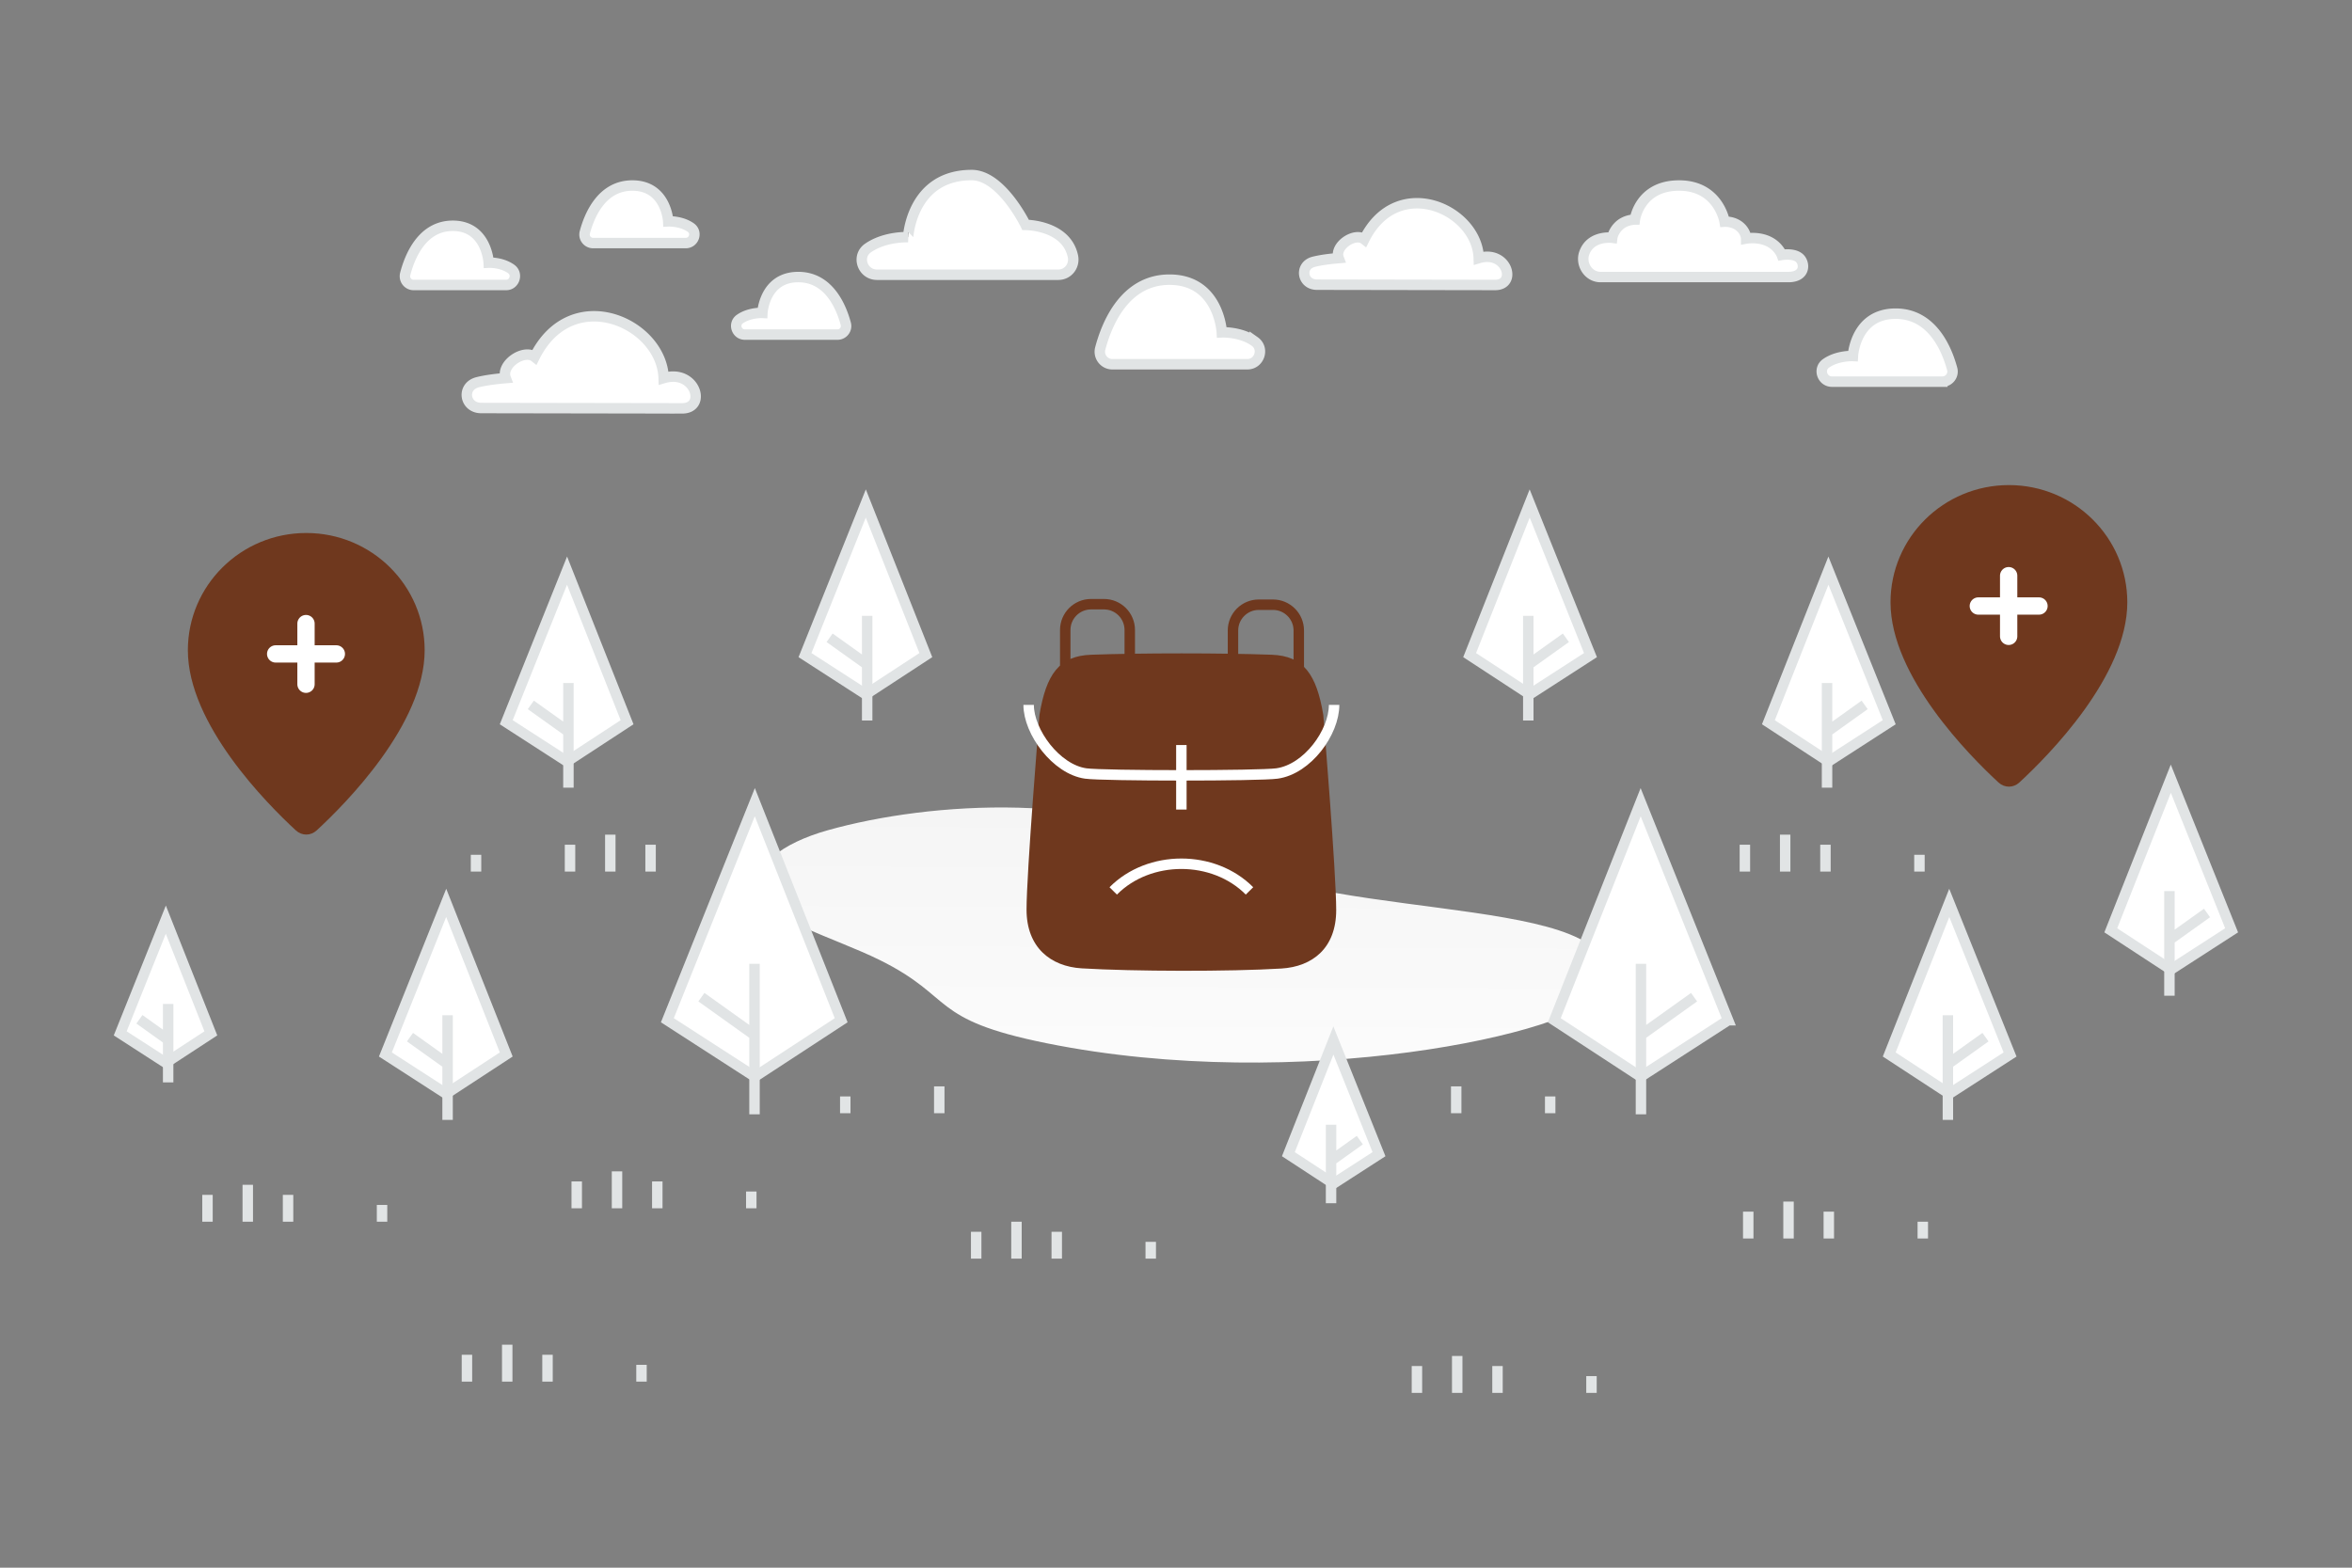 <svg width="900" height="600" viewBox="0 0 900 600" fill="none" xmlns="http://www.w3.org/2000/svg"><rect x="0" y="0" width="900" height="600" fill="#808080" stroke="none"/><path fill="transparent" d="M0 0h900v600H0z"/><path d="M611.924 380.186c-8.248 15.091-114.815 38.622-211.598 19.059-45.013-9.099-34.722-17.429-63.651-31.793-17.243-8.561-45.313-16.233-47.102-26.823-1.55-9.141 9.654-17.941 27.119-22.854 39.276-11.049 105.827-15.455 149.911 10.396 44.083 25.851 166.58 13.094 145.321 52.015z" fill="url(#a)"/><path d="M407.62 255.928v-14.812c0-5.454 4.421-9.874 9.875-9.874h4.937c5.453 0 9.874 4.42 9.874 9.874v11.849m39.498 0v-11.652c0-5.453 4.421-9.874 9.874-9.874h5.431c5.454 0 9.875 4.421 9.875 9.874v15.108" stroke="#6f381e" stroke-width="4" stroke-linejoin="round"/><path d="M397.743 273.694c.004-.055.007-.068.017-.122 2.579-15.475 7.515-22.542 19.735-22.983 19.353-.699 49.996-.693 69.121 0 12.208.442 17.155 7.535 19.735 22.983.009.054.012.067.017.122.142 1.742 4.934 60.273 4.934 74.61 0 14.555-9.087 21.659-20.977 22.381-19.827 1.205-56.575 1.123-76.383-.068-11.953-.718-21.133-8.055-21.133-22.461 0-14.192 4.791-72.726 4.934-74.462z" fill="#6f381e"/><path d="M393.611 269.776c0 10.361 10.541 24.677 21.844 26.26 6.8.952 66.4.952 73.189-.003 11.656-1.64 21.855-15.703 21.855-26.257m-84.521 71.201c13.734-13.861 38.42-13.861 52.143-.003m-26.066-31.139v-24.686" stroke="#fff" stroke-width="4" stroke-linejoin="round"/><path d="m255.37 390.476 33.464 21.603 33.041-21.603-33.041-83.45-33.464 83.45z" fill="#fff" stroke="#E1E4E5" stroke-width="4"/><path stroke="#E1E4E5" stroke-width="4" d="M288.716 368.872v57.61m-20.323-44.835 20.762 14.831"/><path d="m46 395.499 17.45 11.266 17.23-11.266-17.23-43.517L46 395.499z" fill="#fff" stroke="#E1E4E5" stroke-width="4"/><path stroke="#E1E4E5" stroke-width="4" d="M64.346 384.233v30.042m-10.999-24.159 10.827 7.734"/><path d="m308.033 250.729 23.268 15.022 22.973-15.022-22.973-58.022-23.268 58.022z" fill="#fff" stroke="#E1E4E5" stroke-width="4"/><path stroke="#E1E4E5" stroke-width="4" d="M331.828 235.709v40.056m-14.385-31.67 14.435 10.312"/><path d="m147.474 403.582 23.267 15.021 22.974-15.021-22.974-58.022-23.267 58.022z" fill="#fff" stroke="#E1E4E5" stroke-width="4"/><path stroke="#E1E4E5" stroke-width="4" d="M171.269 388.561v40.056m-14.386-31.669 14.436 10.312"/><path d="m193.715 276.419 23.268 15.021 22.973-15.021-22.973-58.022-23.268 58.022z" fill="#fff" stroke="#E1E4E5" stroke-width="4"/><path stroke="#E1E4E5" stroke-width="4" d="M217.51 261.398v40.056m-14.386-31.669 14.436 10.312"/><path fill-rule="evenodd" clip-rule="evenodd" d="M233.534 333.578v-14.129 14.129z" fill="#fff"/><path d="M233.534 333.578v-14.129" stroke="#E1E4E5" stroke-width="4"/><path fill-rule="evenodd" clip-rule="evenodd" d="M359.412 426.061v-10.276 10.276z" fill="#fff"/><path d="M359.412 426.061v-10.276" stroke="#E1E4E5" stroke-width="4"/><path fill-rule="evenodd" clip-rule="evenodd" d="M218.12 333.578v-10.275 10.275z" fill="#fff"/><path d="M218.12 333.578v-10.275" stroke="#E1E4E5" stroke-width="4"/><path fill-rule="evenodd" clip-rule="evenodd" d="M323.447 426.061v-6.423 6.423z" fill="#fff"/><path d="M323.447 426.061v-6.423" stroke="#E1E4E5" stroke-width="4"/><path fill-rule="evenodd" clip-rule="evenodd" d="M182.154 333.578v-6.422 6.422z" fill="#fff"/><path d="M182.154 333.578v-6.422" stroke="#E1E4E5" stroke-width="4"/><path fill-rule="evenodd" clip-rule="evenodd" d="M248.947 333.578v-10.275 10.275z" fill="#fff"/><path d="M248.947 333.578v-10.275" stroke="#E1E4E5" stroke-width="4"/><path d="M661.264 390.476 627.8 412.079l-33.042-21.603 33.042-83.45 33.464 83.45z" fill="#fff" stroke="#E1E4E5" stroke-width="4"/><path stroke="#E1E4E5" stroke-width="4" d="M627.918 368.872v57.61m20.322-44.835-20.761 14.83"/><path d="m527.679 441.74-17.451 11.266-17.23-11.266 17.23-43.517 17.451 43.517z" fill="#fff" stroke="#E1E4E5" stroke-width="4"/><path stroke="#E1E4E5" stroke-width="4" d="M509.332 430.474v30.042m10.999-24.158-10.826 7.733"/><path d="m608.601 250.729-23.268 15.022-22.973-15.022 22.973-58.022 23.268 58.022z" fill="#fff" stroke="#E1E4E5" stroke-width="4"/><path stroke="#E1E4E5" stroke-width="4" d="M584.805 235.709v40.056m14.386-31.669-14.436 10.312"/><path d="m769.16 403.582-23.268 15.021-22.973-15.021 22.973-58.022 23.268 58.022z" fill="#fff" stroke="#E1E4E5" stroke-width="4"/><path stroke="#E1E4E5" stroke-width="4" d="M745.365 388.561v40.056m14.385-31.669-14.436 10.312"/><path d="m853.936 356.057-23.268 15.021-22.973-15.021 22.973-58.023 23.268 58.023z" fill="#fff" stroke="#E1E4E5" stroke-width="4"/><path stroke="#E1E4E5" stroke-width="4" d="M830.14 341.036v40.056m14.386-31.669-14.436 10.312"/><path d="m722.919 276.419-23.268 15.021-22.973-15.021 22.973-58.022 23.268 58.022z" fill="#fff" stroke="#E1E4E5" stroke-width="4"/><path stroke="#E1E4E5" stroke-width="4" d="M699.124 261.398v40.056m14.386-31.669-14.437 10.312"/><path fill-rule="evenodd" clip-rule="evenodd" d="M683.1 333.578v-14.129 14.129z" fill="#fff"/><path d="M683.1 333.578v-14.129" stroke="#E1E4E5" stroke-width="4"/><path fill-rule="evenodd" clip-rule="evenodd" d="M94.81 467.585v-14.129 14.129z" fill="#fff"/><path d="M94.81 467.585v-14.129" stroke="#E1E4E5" stroke-width="4"/><path fill-rule="evenodd" clip-rule="evenodd" d="M388.955 481.714v-14.129 14.129z" fill="#fff"/><path d="M388.955 481.714v-14.129" stroke="#E1E4E5" stroke-width="4"/><path fill-rule="evenodd" clip-rule="evenodd" d="M684.385 474.007v-14.129 14.129z" fill="#fff"/><path d="M684.385 474.007v-14.129" stroke="#E1E4E5" stroke-width="4"/><path fill-rule="evenodd" clip-rule="evenodd" d="M236.103 462.447v-14.129 14.129z" fill="#fff"/><path d="M236.103 462.447v-14.129" stroke="#E1E4E5" stroke-width="4"/><path fill-rule="evenodd" clip-rule="evenodd" d="M557.222 426.061v-10.276 10.276z" fill="#fff"/><path d="M557.222 426.061v-10.276" stroke="#E1E4E5" stroke-width="4"/><path fill-rule="evenodd" clip-rule="evenodd" d="M698.514 333.578v-10.275 10.275z" fill="#fff"/><path d="M698.514 333.578v-10.275" stroke="#E1E4E5" stroke-width="4"/><path fill-rule="evenodd" clip-rule="evenodd" d="M110.224 467.585v-10.276 10.276z" fill="#fff"/><path d="M110.224 467.585v-10.276" stroke="#E1E4E5" stroke-width="4"/><path fill-rule="evenodd" clip-rule="evenodd" d="M404.369 481.714v-10.275 10.275z" fill="#fff"/><path d="M404.369 481.714v-10.275" stroke="#E1E4E5" stroke-width="4"/><path fill-rule="evenodd" clip-rule="evenodd" d="M699.799 474.008v-10.276 10.276z" fill="#fff"/><path d="M699.799 474.008v-10.276" stroke="#E1E4E5" stroke-width="4"/><path fill-rule="evenodd" clip-rule="evenodd" d="M251.516 462.447v-10.276 10.276z" fill="#fff"/><path d="M251.516 462.447v-10.276" stroke="#E1E4E5" stroke-width="4"/><path fill-rule="evenodd" clip-rule="evenodd" d="M593.187 426.061v-6.423 6.423z" fill="#fff"/><path d="M593.187 426.061v-6.423" stroke="#E1E4E5" stroke-width="4"/><path fill-rule="evenodd" clip-rule="evenodd" d="M734.479 333.578v-6.422 6.422z" fill="#fff"/><path d="M734.479 333.578v-6.422" stroke="#E1E4E5" stroke-width="4"/><path fill-rule="evenodd" clip-rule="evenodd" d="M146.189 467.585v-6.422 6.422z" fill="#fff"/><path d="M146.189 467.585v-6.422" stroke="#E1E4E5" stroke-width="4"/><path fill-rule="evenodd" clip-rule="evenodd" d="M440.334 481.714v-6.422 6.422z" fill="#fff"/><path d="M440.334 481.714v-6.422" stroke="#E1E4E5" stroke-width="4"/><path fill-rule="evenodd" clip-rule="evenodd" d="M735.764 474.007v-6.422 6.422z" fill="#fff"/><path d="M735.764 474.007v-6.422" stroke="#E1E4E5" stroke-width="4"/><path fill-rule="evenodd" clip-rule="evenodd" d="M287.482 462.447v-6.422 6.422z" fill="#fff"/><path d="M287.482 462.447v-6.422" stroke="#E1E4E5" stroke-width="4"/><path fill-rule="evenodd" clip-rule="evenodd" d="M667.687 333.578v-10.275 10.275z" fill="#fff"/><path d="M667.687 333.578v-10.275" stroke="#E1E4E5" stroke-width="4"/><path fill-rule="evenodd" clip-rule="evenodd" d="M79.396 467.585v-10.276 10.276z" fill="#fff"/><path d="M79.396 467.585v-10.276" stroke="#E1E4E5" stroke-width="4"/><path fill-rule="evenodd" clip-rule="evenodd" d="M373.542 481.714v-10.275 10.275z" fill="#fff"/><path d="M373.542 481.714v-10.275" stroke="#E1E4E5" stroke-width="4"/><path fill-rule="evenodd" clip-rule="evenodd" d="M194.092 528.784v-14.129 14.129z" fill="#fff"/><path d="M194.092 528.784v-14.129" stroke="#E1E4E5" stroke-width="4"/><path fill-rule="evenodd" clip-rule="evenodd" d="M209.506 528.784v-10.276 10.276z" fill="#fff"/><path d="M209.506 528.784v-10.276" stroke="#E1E4E5" stroke-width="4"/><path fill-rule="evenodd" clip-rule="evenodd" d="M245.471 528.784v-6.422 6.422z" fill="#fff"/><path d="M245.471 528.784v-6.422" stroke="#E1E4E5" stroke-width="4"/><path fill-rule="evenodd" clip-rule="evenodd" d="M178.678 528.784v-10.276 10.276z" fill="#fff"/><path d="M178.678 528.784v-10.276" stroke="#E1E4E5" stroke-width="4"/><path fill-rule="evenodd" clip-rule="evenodd" d="M557.609 533.099v-14.13 14.13z" fill="#fff"/><path d="M557.609 533.099v-14.13" stroke="#E1E4E5" stroke-width="4"/><path fill-rule="evenodd" clip-rule="evenodd" d="M573.023 533.099v-10.276 10.276z" fill="#fff"/><path d="M573.023 533.099v-10.276" stroke="#E1E4E5" stroke-width="4"/><path fill-rule="evenodd" clip-rule="evenodd" d="M608.988 533.099v-6.423 6.423z" fill="#fff"/><path d="M608.988 533.099v-6.423" stroke="#E1E4E5" stroke-width="4"/><path fill-rule="evenodd" clip-rule="evenodd" d="M542.195 533.099v-10.276 10.276z" fill="#fff"/><path d="M542.195 533.099v-10.276" stroke="#E1E4E5" stroke-width="4"/><path fill-rule="evenodd" clip-rule="evenodd" d="M668.971 474.008v-10.276 10.276z" fill="#fff"/><path d="M668.971 474.008v-10.276" stroke="#E1E4E5" stroke-width="4"/><path fill-rule="evenodd" clip-rule="evenodd" d="M220.689 462.447v-10.276 10.276z" fill="#fff"/><path d="M220.689 462.447v-10.276" stroke="#E1E4E5" stroke-width="4"/><path fill-rule="evenodd" clip-rule="evenodd" d="M71.888 248.877c0 28.283 30.288 58.771 41.337 68.953 2.289 2.11 5.654 2.11 7.943 0 11.042-10.182 41.33-40.67 41.33-68.953 0-24.789-20.284-44.884-45.305-44.884-25.02 0-45.305 20.095-45.305 44.884z" fill="#6f381e"/><path d="M117.092 238.668v23.215m11.608-11.607h-23.216" stroke="#fff" stroke-width="6.622" stroke-linecap="round" stroke-linejoin="round"/><path fill-rule="evenodd" clip-rule="evenodd" d="M723.415 230.539c0 28.283 30.287 58.772 41.336 68.954 2.289 2.109 5.654 2.109 7.943 0 11.043-10.182 41.33-40.671 41.33-68.954 0-24.789-20.284-44.884-45.305-44.884-25.02 0-45.304 20.095-45.304 44.884z" fill="#6f381e"/><path d="M768.618 220.33v23.216m11.608-11.608H757.01" stroke="#fff" stroke-width="6.622" stroke-linecap="round" stroke-linejoin="round"/><path fill-rule="evenodd" clip-rule="evenodd" d="M261.004 156.293c9.6 0 5.108-15.223-7.054-11.587-.674-21.138-35.127-36.604-49.374-8.094-4.028-3.187-13.073 2.833-11.07 8.094-4.475.381-7.995.899-10.733 1.584-6.324 1.583-5.072 9.931 1.446 9.873l76.785.13zm311.103-47.224c8.514 0 4.53-13.512-6.256-10.285-.598-18.762-31.154-32.49-43.79-7.184-3.572-2.829-11.594 2.515-9.818 7.184-3.968.339-7.09.798-9.519 1.406-5.608 1.405-4.498 8.815 1.283 8.764l68.1.115zm171.127 37.003h-42.201c-3.773 0-5.398-4.845-2.311-6.994l.131-.091c4.396-2.997 10.165-2.725 10.165-2.725s.824-16.214 16.347-16.214c14.034 0 19.631 13.662 21.649 21.188.656 2.446-1.228 4.836-3.78 4.836zm-317.597-6.665h51.669c4.619 0 6.609-6.027 2.829-8.7a6.49 6.49 0 0 0-.16-.113c-5.382-3.728-12.446-3.389-12.446-3.389s-1.008-20.169-20.013-20.169c-17.183 0-24.035 16.994-26.507 26.356-.803 3.041 1.505 6.015 4.628 6.015zM226.954 93.024h35.449c3.17 0 4.535-4.1 1.942-5.918l-.11-.078c-3.693-2.535-8.539-2.305-8.539-2.305s-.692-13.72-13.731-13.72c-11.789 0-16.49 11.56-18.186 17.929-.551 2.069 1.032 4.092 3.175 4.092zm93.52 35.032h-35.449c-3.169 0-4.535-4.1-1.941-5.919l.11-.077c3.693-2.535 8.539-2.305 8.539-2.305s.692-13.72 13.731-13.72c11.789 0 16.49 11.56 18.186 17.929.55 2.069-1.033 4.092-3.176 4.092zm-162.239-18.987h35.475c3.172 0 4.538-4.218 1.943-6.088a4.415 4.415 0 0 0-.11-.08c-3.696-2.608-8.546-2.371-8.546-2.371s-.692-14.114-13.741-14.114c-11.797 0-16.501 11.892-18.198 18.443-.552 2.129 1.033 4.21 3.177 4.21zm246.695-3.918h-69.314c-5.611 0-8.032-7.103-3.438-10.255l.195-.132c6.539-4.394 15.121-3.995 15.121-3.995S348.721 67 371.812 67c11.416 0 20.642 19.076 20.642 19.076s15.53 0 18.1 11.985c.777 3.63-1.827 7.09-5.624 7.09zm207.541.885h71.807c6.74 0 6.431-5.434 4.229-7.327-2.256-1.94-6.715-1.154-6.715-1.154s-1.328-3.655-5.697-5.434c-3.865-1.574-7.914-.825-7.914-.825s0-2.508-2.475-4.586c-2.475-2.077-5.774-1.875-5.774-1.875s-2.269-13.831-17.426-13.831c-15.158 0-16.911 13.023-16.911 13.023s-3.403 0-5.878 2.221-2.784 4.745-2.784 4.745-8.276-1.092-10.724 5.898c-1.459 4.166 1.538 9.145 6.262 9.145z" fill="#fff" stroke="#E1E4E5" stroke-width="4"/><defs><linearGradient id="a" x1="446.751" y1="461.422" x2="447.657" y2="202.813" gradientUnits="userSpaceOnUse"><stop stop-color="#fff"/><stop offset="1" stop-color="#EEE"/></linearGradient></defs></svg>